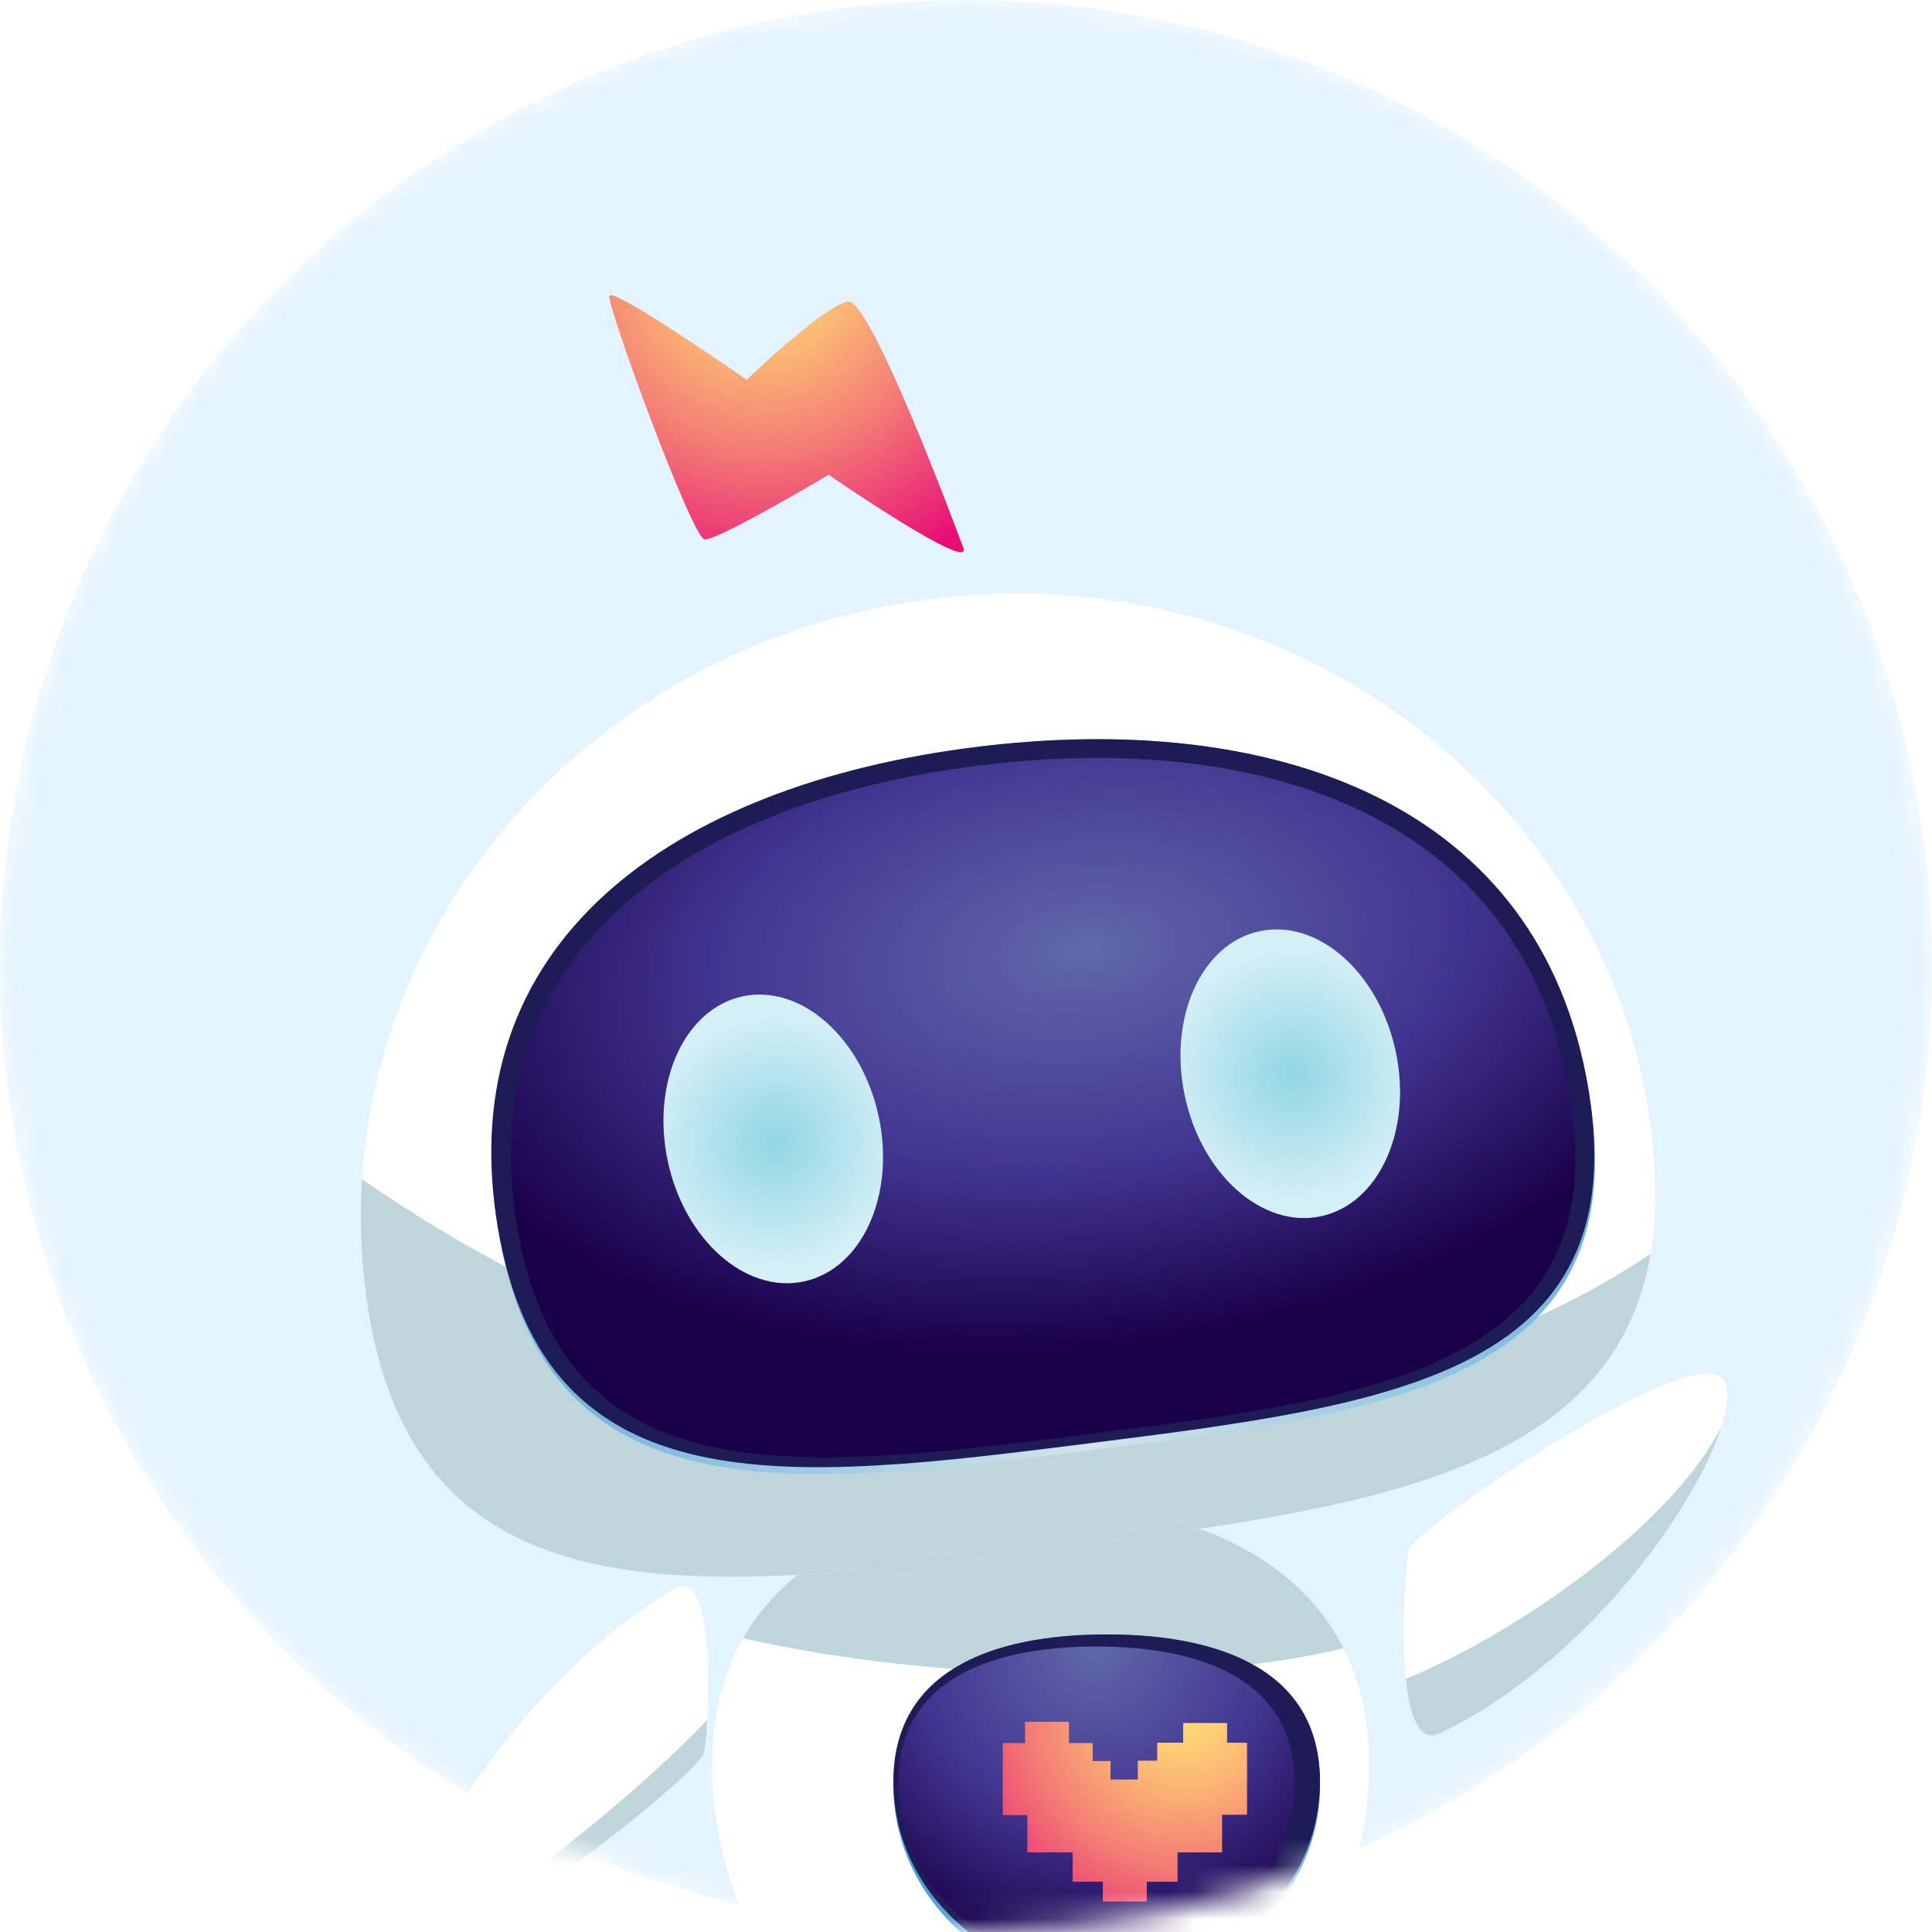 <svg width="72" height="72" viewBox="0 0 72 72" fill="none" xmlns="http://www.w3.org/2000/svg">
<mask id="mask0_3_61" style="mask-type:alpha" maskUnits="userSpaceOnUse" x="0" y="0" width="72" height="72">
<circle cx="36" cy="36" r="36" fill="#BABABA"/>
</mask>
<g mask="url(#mask0_3_61)">
<circle cx="36" cy="36" r="36" fill="#E3F3FF"/>
<g filter="url(#filter0_d_3_61)">
<path d="M51.026 61.782C51.026 55.056 45.543 52.038 38.778 52.038C32.013 52.038 26.529 55.056 26.529 61.782C26.529 68.51 32.013 76.312 38.778 76.312C45.543 76.312 51.026 68.51 51.026 61.782Z" fill="white"/>
<path d="M38.778 52.038C43.853 52.038 48.207 53.736 50.066 57.426C47.567 58.035 44.212 58.391 39.754 58.362C35.247 58.333 31.238 57.843 27.69 57.054C29.648 53.623 33.876 52.038 38.778 52.038Z" fill="#BDD5DB"/>
<path d="M49.193 62.525C49.193 58.37 45.633 56.91 41.242 56.91C36.852 56.91 33.293 58.372 33.293 62.525C33.293 66.677 36.852 70.047 41.24 70.047C45.627 70.047 49.193 66.679 49.193 62.525Z" fill="url(#paint0_radial_3_61)"/>
<path d="M49.193 62.396C49.193 58.336 45.633 56.91 41.242 56.91C36.852 56.91 33.293 58.336 33.293 62.396C33.293 66.455 36.852 69.745 41.24 69.745C45.627 69.745 49.193 66.455 49.193 62.396Z" fill="#1E1C57"/>
<path d="M48.25 62.461C48.25 58.688 44.942 57.362 40.86 57.362C36.779 57.362 33.47 58.688 33.47 62.461C33.47 66.235 36.779 69.294 40.86 69.294C44.942 69.294 48.25 66.235 48.25 62.461Z" fill="url(#paint1_radial_3_61)"/>
<path d="M37.371 60.958H38.199V60.165H39.837V60.958H40.721V61.63H41.387V62.318H41.915H42.402V61.615H43.125V60.946H44.093V60.212H45.73V60.946H46.474V63.631H45.544V65.032H43.885V66.126H42.737V66.866H41.099V66.126H39.976V65.032H38.286V63.644H37.371V60.958Z" fill="url(#paint2_radial_3_61)"/>
<path d="M35.892 16.393C35.892 16.393 32.472 7.109 31.602 7.237C30.732 7.364 27.826 10.15 27.826 10.15C27.826 10.15 22.796 6.649 22.708 7.029C22.621 7.408 25.788 16.038 26.256 16.101C26.723 16.165 30.88 13.694 30.88 13.694C30.88 13.694 36.339 17.448 35.892 16.393Z" fill="url(#paint3_radial_3_61)"/>
<path d="M13.623 44.127C15.227 56.71 25.956 55.375 39.184 53.708C52.411 52.041 63.138 50.671 61.533 38.087C59.929 25.502 47.903 16.652 34.673 18.324C21.444 19.995 12.018 31.543 13.623 44.127Z" fill="white"/>
<path d="M39.185 53.707C25.957 55.375 15.227 56.71 13.624 44.126C13.447 42.74 13.402 41.341 13.49 39.947C20.311 44.692 32.775 50.877 48.583 47.783C54.13 46.697 58.332 44.882 61.514 42.726C60.099 51.058 50.57 52.273 39.185 53.707Z" fill="#BDD5DB"/>
<path d="M18.571 41.859C20.36 52.592 29.459 51.459 40.681 50.044C51.903 48.629 61.002 47.467 59.217 36.734C57.431 26.001 47.546 22.43 36.321 23.845C25.097 25.26 16.785 31.126 18.571 41.859Z" fill="url(#paint4_radial_3_61)"/>
<path d="M18.546 41.704C20.314 52.33 29.418 51.197 40.64 49.782C51.863 48.367 60.963 47.205 59.196 36.579C57.43 25.954 47.548 22.43 36.324 23.845C25.099 25.26 16.777 31.079 18.546 41.704Z" fill="#1E1C57"/>
<path d="M19.268 41.697C20.966 51.902 29.751 50.809 40.584 49.442C51.418 48.076 60.198 46.956 58.499 36.752C56.801 26.547 47.272 23.169 36.438 24.535C25.605 25.9 17.569 31.494 19.268 41.697Z" fill="url(#paint5_radial_3_61)"/>
<path d="M44.154 36.843C43.528 33.909 44.781 31.159 46.952 30.701C49.123 30.243 51.39 32.251 52.015 35.186C52.641 38.121 51.388 40.871 49.218 41.329C47.047 41.786 44.779 39.778 44.154 36.843Z" fill="url(#paint6_radial_3_61)"/>
<path d="M24.886 39.273C24.26 36.338 25.513 33.588 27.684 33.13C29.855 32.672 32.122 34.68 32.748 37.615C33.373 40.55 32.121 43.3 29.95 43.758C27.779 44.215 25.512 42.207 24.886 39.273Z" fill="url(#paint7_radial_3_61)"/>
<path d="M53.645 60.602C51.875 61.45 52.303 54.638 52.507 53.786C52.712 52.935 62.292 46.455 64.023 47.251C65.753 48.047 60.863 57.144 53.645 60.602Z" fill="white"/>
<path d="M64.155 49.16C63.187 52.21 59.074 58.001 53.645 60.602C52.89 60.964 52.536 59.933 52.393 58.569C56.432 56.91 62.264 52.909 64.155 49.16Z" fill="#BDD5DB"/>
<path d="M25.113 55.212C26.771 54.222 26.417 60.52 26.233 61.326C26.049 62.131 17.085 69.229 15.452 68.708C13.818 68.187 18.349 59.254 25.113 55.212Z" fill="white"/>
<path d="M15.72 68.621C20.594 65.42 23.991 62.56 26.358 60.097C26.324 60.687 26.275 61.145 26.23 61.326C26.05 62.115 17.428 68.954 15.552 68.729C15.611 68.693 15.665 68.658 15.72 68.621Z" fill="#BDD5DB"/>
</g>
</g>
<defs>
<filter id="filter0_d_3_61" x="9.445" y="7" width="58.928" height="77.312" filterUnits="userSpaceOnUse" color-interpolation-filters="sRGB">
<feFlood flood-opacity="0" result="BackgroundImageFix"/>
<feColorMatrix in="SourceAlpha" type="matrix" values="0 0 0 0 0 0 0 0 0 0 0 0 0 0 0 0 0 0 127 0" result="hardAlpha"/>
<feOffset dy="4"/>
<feGaussianBlur stdDeviation="2"/>
<feComposite in2="hardAlpha" operator="out"/>
<feColorMatrix type="matrix" values="0 0 0 0 0 0 0 0 0 0.306 0 0 0 0 0.706 0 0 0 0.4 0"/>
<feBlend mode="normal" in2="BackgroundImageFix" result="effect1_dropShadow_3_61"/>
<feBlend mode="normal" in="SourceGraphic" in2="effect1_dropShadow_3_61" result="shape"/>
</filter>
<radialGradient id="paint0_radial_3_61" cx="0" cy="0" r="1" gradientUnits="userSpaceOnUse" gradientTransform="translate(41.293 69.947) rotate(180) scale(12.352 12.283)">
<stop stop-color="#D3E4E9"/>
<stop offset="0.58" stop-color="#4CA0D9"/>
</radialGradient>
<radialGradient id="paint1_radial_3_61" cx="0" cy="0" r="1" gradientUnits="userSpaceOnUse" gradientTransform="translate(40.809 57.363) rotate(180) scale(12.077 12.01)">
<stop stop-color="#6068AB"/>
<stop offset="0.55" stop-color="#413490"/>
<stop offset="1" stop-color="#190048"/>
</radialGradient>
<radialGradient id="paint2_radial_3_61" cx="0" cy="0" r="1" gradientUnits="userSpaceOnUse" gradientTransform="translate(44.178 59.743) rotate(180) scale(10.461 10.403)">
<stop offset="0.04" stop-color="#FFD874"/>
<stop offset="0.14" stop-color="#FECD74"/>
<stop offset="0.31" stop-color="#FAAF74"/>
<stop offset="0.55" stop-color="#F47E75"/>
<stop offset="0.82" stop-color="#EC3B76"/>
<stop offset="1" stop-color="#E60D76"/>
</radialGradient>
<radialGradient id="paint3_radial_3_61" cx="0" cy="0" r="1" gradientUnits="userSpaceOnUse" gradientTransform="translate(28.434 5.956) rotate(166.177) scale(12.335 12.274)">
<stop offset="0.04" stop-color="#FFD874"/>
<stop offset="0.14" stop-color="#FECD74"/>
<stop offset="0.31" stop-color="#FAAF74"/>
<stop offset="0.55" stop-color="#F47E75"/>
<stop offset="0.82" stop-color="#EC3B76"/>
<stop offset="1" stop-color="#E60D76"/>
</radialGradient>
<radialGradient id="paint4_radial_3_61" cx="0" cy="0" r="1" gradientUnits="userSpaceOnUse" gradientTransform="translate(40.794 50.155) rotate(172.56) scale(38.396 38.339)">
<stop stop-color="#D3E4E9"/>
<stop offset="0.73" stop-color="#4CA0D9"/>
</radialGradient>
<radialGradient id="paint5_radial_3_61" cx="0" cy="0" r="1" gradientUnits="userSpaceOnUse" gradientTransform="translate(40.427 31.418) rotate(172.706) scale(25.509 14.898)">
<stop stop-color="#6068AB"/>
<stop offset="0.55" stop-color="#413490"/>
<stop offset="1" stop-color="#190048"/>
</radialGradient>
<radialGradient id="paint6_radial_3_61" cx="0" cy="0" r="1" gradientUnits="userSpaceOnUse" gradientTransform="translate(48.187 36.047) rotate(172.645) scale(4.808 4.766)">
<stop stop-color="#91D6E4"/>
<stop offset="1" stop-color="#D5EFF7"/>
</radialGradient>
<radialGradient id="paint7_radial_3_61" cx="0" cy="0" r="1" gradientUnits="userSpaceOnUse" gradientTransform="translate(28.866 38.541) rotate(172.645) scale(4.808 4.766)">
<stop stop-color="#91D6E4"/>
<stop offset="1" stop-color="#D5EFF7"/>
</radialGradient>
</defs>
</svg>
